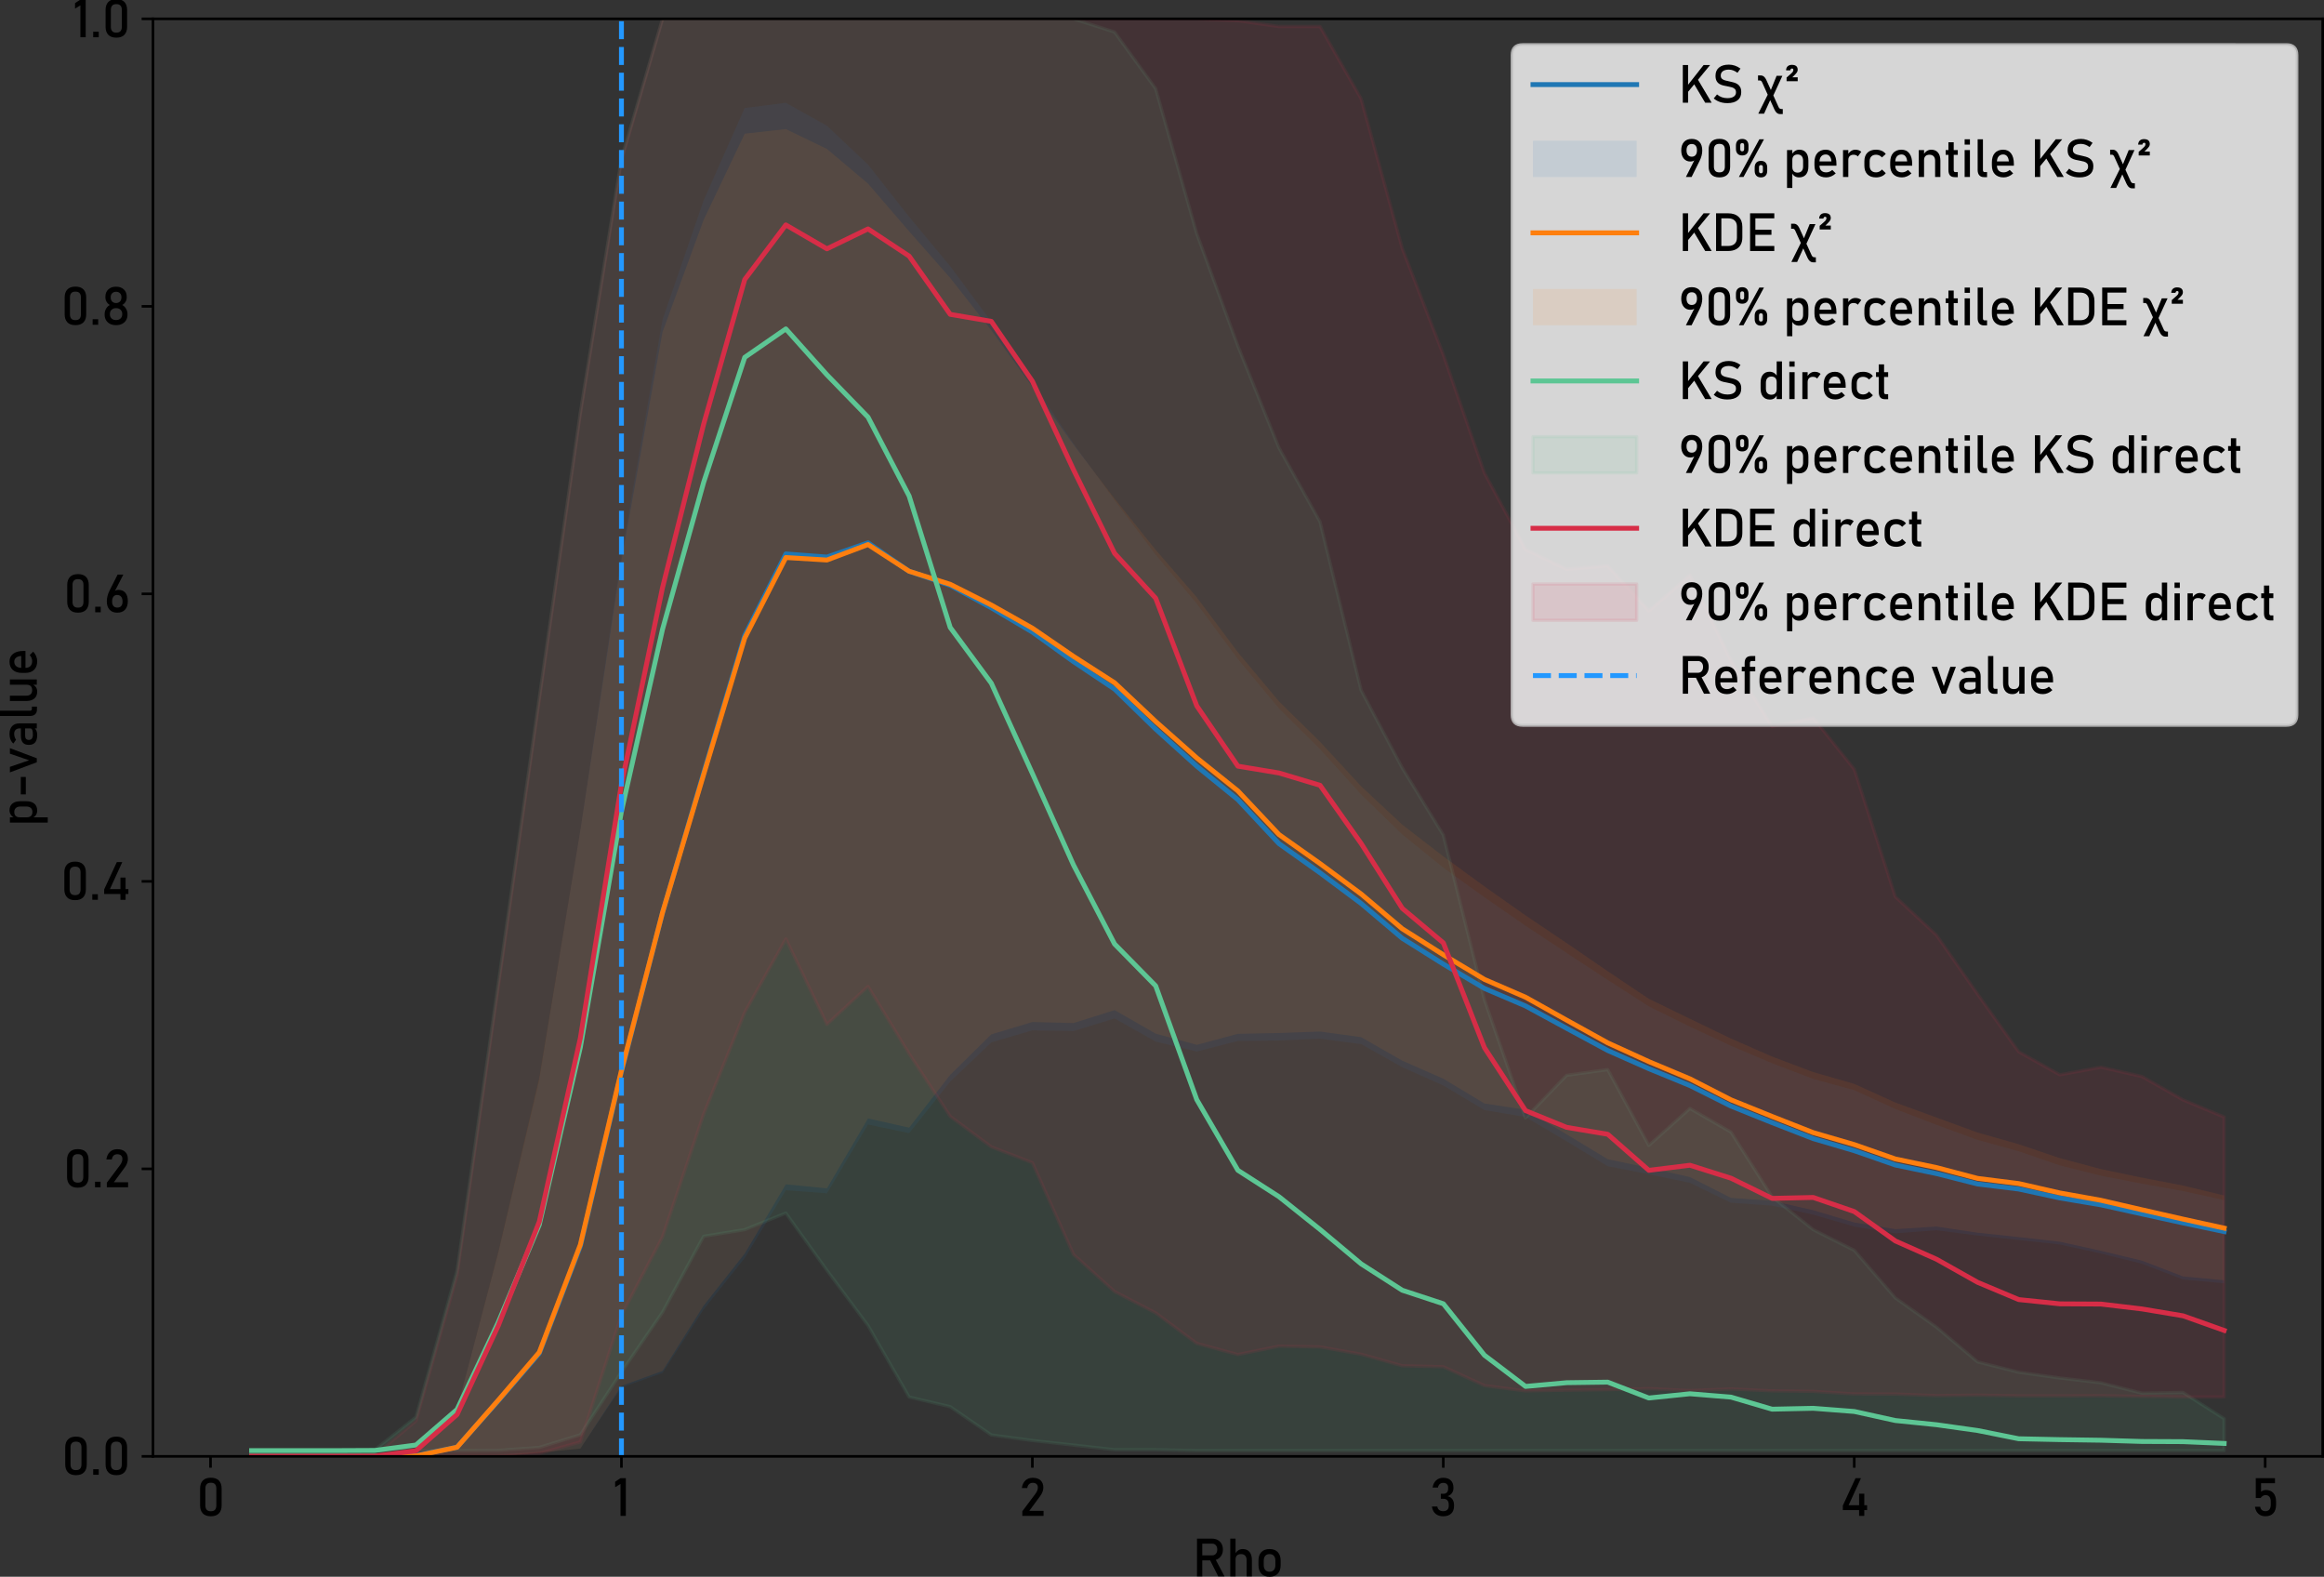 <?xml version="1.0" encoding="UTF-8" standalone="no"?>
<svg
   width="717.213pt"
   height="486.475pt"
   viewBox="0 0 717.213 486.475"
   version="1.1"
   id="svg195"
   sodipodi:docname="gc_0_rho.svg"
   inkscape:export-filename="gc_0_rho.pdf"
   inkscape:export-xdpi="96"
   inkscape:export-ydpi="96"
   inkscape:version="1.3.2 (091e20e, 2023-11-25, custom)"
   xmlns:inkscape="http://www.inkscape.org/namespaces/inkscape"
   xmlns:sodipodi="http://sodipodi.sourceforge.net/DTD/sodipodi-0.dtd"
   xmlns:xlink="http://www.w3.org/1999/xlink"
   xmlns="http://www.w3.org/2000/svg"
   xmlns:svg="http://www.w3.org/2000/svg"
   xmlns:rdf="http://www.w3.org/1999/02/22-rdf-syntax-ns#"
   xmlns:cc="http://creativecommons.org/ns#"
   xmlns:dc="http://purl.org/dc/elements/1.1/">
  <rect x="0" y="0" width="717.213" height="486.475" fill="#333333" stroke="none"/>
  <sodipodi:namedview
     id="namedview195"
     pagecolor="#ffffff"
     bordercolor="#000000"
     borderopacity="0.25"
     inkscape:showpageshadow="2"
     inkscape:pageopacity="0.0"
     inkscape:pagecheckerboard="0"
     inkscape:deskcolor="#d1d1d1"
     inkscape:document-units="pt"
     inkscape:zoom="2.25"
     inkscape:cx="495.11111"
     inkscape:cy="299.55556"
     inkscape:window-width="3840"
     inkscape:window-height="2054"
     inkscape:window-x="-11"
     inkscape:window-y="-11"
     inkscape:window-maximized="1"
     inkscape:current-layer="axes_1" />
  <defs
     id="defs1">
    <style
       type="text/css"
       id="style1">*{stroke-linejoin: round; stroke-linecap: butt}</style>
  </defs>
  <g
     id="figure_1"
     transform="translate(-60.788,-63.3)">
    <g
       id="axes_1">
      <g
         id="PolyCollection_1">
        <path
           d="m 138.436,512.551 v 0 h 12.682 12.682 12.682 12.682 12.682 l 12.682,-0.021 12.682,-1.132 12.682,-1.199 12.682,-18.801 12.682,-4.505 12.682,-19.6 12.682,-15.846 12.682,-20.926 12.682,0.951 12.682,-21.217 12.682,2.664 12.682,-15.896 12.682,-12.111 12.682,-3.721 12.682,0.227 12.682,-3.888 12.682,7.13 12.682,3.079 12.682,-3.274 12.682,-0.128 12.682,-0.56 12.682,1.664 12.682,7.13 12.682,5.64 12.682,7.592 12.682,2.139 12.682,7.489 12.682,7.687 12.682,2.501 12.682,2.622 12.682,6.151 12.682,0.89 12.682,2.774 12.682,3.682 12.682,2.079 12.682,-0.944 12.682,1.635 12.682,1.373 12.682,1.38 12.682,2.785 12.682,3.164 12.682,4.853 12.682,1.185 v -25.662 0 l -12.682,-2.799 -12.682,-2.274 -12.682,-2.465 -12.682,-3.175 -12.682,-4.37 -12.682,-3.501 -12.682,-4.647 -12.682,-4.874 -12.682,-5.821 -12.682,-3.473 -12.682,-4.821 -12.682,-5.399 -12.682,-5.899 -12.682,-6.251 -12.682,-8.173 -12.682,-8.312 -12.682,-8.404 -12.682,-8.78 -12.682,-9.117 L 493.527,320.751 480.845,308.435 468.164,294.475 455.482,281.889 442.8,266.653 430.118,249.554 417.436,234.474 404.755,217.68 392.073,200.113 379.391,181.227 366.709,162.535 354.027,145.426 341.345,130.175 328.664,114.077 315.982,102.097 303.3,95.016 l -12.682,1.611 -12.682,28.514 -12.682,36.794 -12.682,72.57 -12.682,85.029 -12.682,77.274 -12.682,53.446 -12.682,47.844 -12.682,13.675 -12.682,0.777 H 163.8 151.118 Z"
           clip-path="url(#p418a88a0cf)"
           style="fill:#1f77b4;fill-opacity:0.1"
           id="path3" />
      </g>
      <g
         id="PolyCollection_2">
        <path
           d="m 138.436,512.64 v 0 h 12.682 12.682 12.682 12.682 12.682 l 12.682,-0.02 12.682,-1.13 12.682,-1.238 12.682,-19.376 12.682,-4.606 12.682,-20.159 12.682,-16.056 12.682,-21.355 12.682,1.237 12.682,-21.57 12.682,2.851 12.682,-16.312 12.682,-12.47 12.682,-3.813 12.682,0.322 12.682,-3.996 12.682,7.263 12.682,3.446 12.682,-3.391 12.682,-0.256 12.682,-0.45 12.682,1.731 12.682,7.254 12.682,5.575 12.682,7.635 12.682,1.944 12.682,7.578 12.682,7.669 12.682,2.668 12.682,2.836 12.682,6.436 12.682,0.9 12.682,2.897 12.682,3.781 12.682,2.067 12.682,-0.807 12.682,1.9 12.682,1.347 12.682,1.428 12.682,2.797 12.682,3.048 12.682,4.87 12.682,1.186 v -26.153 0 L 734.482,429.083 721.8,426.64 l -12.682,-2.643 -12.682,-3.392 -12.682,-4.282 -12.682,-3.601 -12.682,-4.639 -12.682,-4.619 -12.682,-5.75 -12.682,-3.643 -12.682,-4.788 -12.682,-5.561 -12.682,-6.105 -12.682,-6.166 -12.682,-8.501 -12.682,-8.699 -12.682,-8.532 -12.682,-8.937 -12.682,-9.272 L 493.527,317.712 480.845,305.876 468.164,292.161 455.482,279.67 442.8,264.525 430.118,247.555 417.436,232.926 404.755,217.133 392.073,200.503 379.391,182.73 366.709,165.191 354.027,149.056 341.345,134.669 328.664,119.949 315.982,109.251 303.3,103.127 l -12.682,1.429 -12.682,26.607 -12.682,34.597 -12.682,70.508 -12.682,83.213 -12.682,76.404 -12.682,53.883 -12.682,48.297 -12.682,13.825 -12.682,0.749 H 163.8 151.118 Z"
           clip-path="url(#p418a88a0cf)"
           style="fill:#ff7f0e;fill-opacity:0.1"
           id="path4" />
      </g>
      <g
         id="PolyCollection_3">
        <defs
           id="defs4">
          <path
             id="m8beb58de97"
             d="m 138.436,-65.134 v 0 h 12.682 12.682 12.682 12.682 12.682 l 12.682,-0.071 12.682,-0.922 12.682,-3.902 12.682,-19.369 12.682,-18.447 12.682,-23.413 12.682,-2.058 12.682,-5.108 12.682,17.666 12.682,17.028 12.682,22.065 12.682,2.98 12.682,8.727 12.682,1.703 12.682,1.419 12.682,1.419 h 12.682 l 12.682,0.284 H 442.8 h 12.682 12.682 12.682 12.682 12.682 12.682 12.682 12.682 12.682 12.682 12.682 12.682 12.682 12.682 12.682 12.682 12.682 12.682 12.682 12.682 12.682 12.682 12.682 12.682 v -9.862 0 l -12.682,-8.088 -12.682,0.213 -12.682,-3.193 -12.682,-1.49 -12.682,-1.774 -12.682,-3.193 -12.682,-10.713 -12.682,-9.011 -12.682,-14.686 -12.682,-6.385 -12.682,-10.146 -12.682,-19.937 -12.682,-7.308 -12.682,11.423 -12.682,-23.413 -12.682,1.774 -12.682,13.126 -12.682,-36.468 -12.682,-50.8 -12.682,-20.717 -12.682,-23.981 -12.682,-51.935 -12.682,-22.846 -12.682,-31.448 -12.682,-34.641 -12.682,-44.716 -12.682,-17.471 -12.682,-4.062 H 379.391 366.709 354.027 341.345 328.664 315.982 303.3 290.618 277.936 265.255 l -12.682,43.084 -12.682,78.274 -12.682,88.065 -12.682,88.349 -12.682,88.349 -12.682,45.265 -12.682,10.075 -12.682,0.284 h -12.682 z"
             style="stroke:#5dc694;stroke-opacity:0.1" />
        </defs>
        <g
           clip-path="url(#p418a88a0cf)"
           id="g4">
          <use
             xlink:href="#m8beb58de97"
             x="0"
             y="576"
             style="fill:#5dc694;fill-opacity:0.1;stroke:#5dc694;stroke-opacity:0.1"
             id="use4" />
        </g>
      </g>
      <g
         id="PolyCollection_4">
        <defs
           id="defs5">
          <path
             id="m4e8b4b3a76"
             d="m 138.436,-63.36 v 0 h 12.682 12.682 12.682 12.682 12.682 l 12.682,-0.08 12.682,-0.807 12.682,-3.578 12.682,-39.097 12.682,-24.141 12.682,-37.856 12.682,-31.398 12.682,-22.688 12.682,26.36 12.682,-11.7 12.682,20.769 12.682,19.318 12.682,9.407 12.682,4.892 12.682,28.326 12.682,11.437 12.682,6.576 12.682,9.42 12.682,3.423 12.682,-2.586 12.682,0.243 12.682,2.255 12.682,3.555 12.682,0.3 12.682,5.817 12.682,1.642 12.682,-0.228 12.682,-0.156 12.682,-0.332 12.682,0.59 12.682,-0.484 12.682,0.59 12.682,0.156 12.682,0.796 12.682,0.037 12.682,0.484 12.682,-0.15 12.682,0.226 h 12.682 l 12.682,-0.037 12.682,0.187 12.682,0.187 h 12.682 v -86.38 0 l -12.682,-5.28 -12.682,-7.21 -12.682,-2.883 -12.682,2.345 -12.682,-7.105 -12.682,-17.778 -12.682,-18.208 -12.682,-11.821 -12.682,-39.337 -12.682,-15.89 -12.682,2.657 -12.682,-20.319 -12.682,-26.326 -12.682,10.979 -12.682,-13.895 -12.682,1.068 -12.682,-6.143 -12.682,-23.567 -12.682,-36.483 -12.682,-32.821 -12.682,-46.125 -12.682,-22.317 H 455.482 L 442.8,-506.332 430.118,-506.88 H 417.436 404.755 392.073 379.391 366.709 354.027 341.345 328.664 315.982 303.3 290.618 277.936 265.255 l -12.682,43.741 -12.682,78.068 -12.682,88.381 -12.682,88.704 -12.682,88.704 -12.682,44.963 -12.682,10.636 L 163.8,-63.36 h -12.682 z"
             style="stroke:#d72d47;stroke-opacity:0.1" />
        </defs>
        <g
           clip-path="url(#p418a88a0cf)"
           id="g5">
          <use
             xlink:href="#m4e8b4b3a76"
             x="0"
             y="576"
             style="fill:#d72d47;fill-opacity:0.1;stroke:#d72d47;stroke-opacity:0.1"
             id="use5" />
        </g>
      </g>
      <g
         id="matplotlib.axis_1">
        <g
           id="xtick_1">
          <g
             id="line2d_1">
            <defs
               id="defs6">
              <path
                 id="m712c7322a4"
                 d="M 0,0 V 3.5"
                 style="stroke:#000000;stroke-width:0.8" />
            </defs>
            <g
               id="g6">
              <use
                 xlink:href="#m712c7322a4"
                 x="125.755"
                 y="512.64"
                 style="stroke:#000000;stroke-width:0.8"
                 id="use6" />
            </g>
          </g>
          <g
             id="text_1">
            <!-- 0 -->
            <g
               transform="matrix(0.16,0,0,-0.16,121.341,531)"
               id="g7">
              <defs
                 id="defs7">
                <path
                   id="Bahnschrift-30"
                   d="m 1766,-47 q -650,0 -974,348 -323,349 -323,943 v 2065 q 0,604 328,947 328,344 969,344 643,0 970,-342 327,-342 327,-949 V 1244 Q 3063,641 2736,297 2409,-47 1766,-47 Z m 0,606 q 350,0 504,183 155,183 155,502 v 2065 q 0,322 -155,503 -154,182 -504,182 -350,0 -505,-182 -155,-181 -155,-503 V 1244 q 0,-319 155,-502 155,-183 505,-183 z"
                   transform="scale(0.016)" />
              </defs>
              <use
                 xlink:href="#Bahnschrift-30"
                 id="use7" />
            </g>
          </g>
        </g>
        <g
           id="xtick_2">
          <g
             id="line2d_2">
            <g
               id="g8">
              <use
                 xlink:href="#m712c7322a4"
                 x="252.573"
                 y="512.64"
                 style="stroke:#000000;stroke-width:0.8"
                 id="use8" />
            </g>
          </g>
          <g
             id="text_2">
            <!-- 1 -->
            <g
               transform="matrix(0.16,0,0,-0.16,249.913,531)"
               id="g9">
              <defs
                 id="defs8">
                <path
                   id="Bahnschrift-31"
                   d="M 1566,4544 V 0 H 928 V 3850 L 281,3453 v 660 l 647,431 z"
                   transform="scale(0.016)" />
              </defs>
              <use
                 xlink:href="#Bahnschrift-31"
                 id="use9" />
            </g>
          </g>
        </g>
        <g
           id="xtick_3">
          <g
             id="line2d_3">
            <g
               id="g10">
              <use
                 xlink:href="#m712c7322a4"
                 x="379.391"
                 y="512.64"
                 style="stroke:#000000;stroke-width:0.8"
                 id="use10" />
            </g>
          </g>
          <g
             id="text_3">
            <!-- 2 -->
            <g
               transform="matrix(0.16,0,0,-0.16,375.258,531)"
               id="g11">
              <defs
                 id="defs10">
                <path
                   id="Bahnschrift-32"
                   d="m 400,0 v 553 l 1584,2113 q 138,181 214,374 77,194 77,366 v 7 q 0,271 -160,421 -159,150 -452,150 -275,0 -449,-164 -173,-164 -211,-464 v -3 H 344 v 3 q 84,588 428,911 344,324 884,324 613,0 947,-310 335,-309 335,-875 v -3 q 0,-240 -100,-505 -100,-264 -279,-504 L 1244,606 H 2963 V 0 Z"
                   transform="scale(0.016)" />
              </defs>
              <use
                 xlink:href="#Bahnschrift-32"
                 id="use11" />
            </g>
          </g>
        </g>
        <g
           id="xtick_4">
          <g
             id="line2d_4">
            <g
               id="g12">
              <use
                 xlink:href="#m712c7322a4"
                 x="506.209"
                 y="512.64"
                 style="stroke:#000000;stroke-width:0.8"
                 id="use12" />
            </g>
          </g>
          <g
             id="text_4">
            <!-- 3 -->
            <g
               transform="matrix(0.16,0,0,-0.16,501.979,531)"
               id="g13">
              <defs
                 id="defs12">
                <path
                   id="Bahnschrift-33"
                   d="M 1644,-47 Q 1259,-47 970,92 681,231 506,493 331,756 281,1131 v 0 h 650 v 0 q 44,-293 231,-429 188,-136 482,-136 315,0 490,168 175,169 175,475 v 138 q 0,341 -166,526 -165,186 -468,186 h -322 v 607 h 322 q 269,0 414,159 145,159 145,450 v 141 q 0,268 -155,415 -154,147 -438,147 -241,0 -408,-136 -167,-136 -230,-429 v 0 H 356 v 0 q 97,562 433,870 336,308 852,308 587,0 909,-310 322,-309 322,-872 v -75 q 0,-340 -185,-592 -184,-251 -521,-370 372,-78 576,-364 205,-286 205,-727 v -75 Q 2947,609 2606,281 2266,-47 1644,-47 Z"
                   transform="scale(0.016)" />
              </defs>
              <use
                 xlink:href="#Bahnschrift-33"
                 id="use13" />
            </g>
          </g>
        </g>
        <g
           id="xtick_5">
          <g
             id="line2d_5">
            <g
               id="g14">
              <use
                 xlink:href="#m712c7322a4"
                 x="633.027"
                 y="512.64"
                 style="stroke:#000000;stroke-width:0.8"
                 id="use14" />
            </g>
          </g>
          <g
             id="text_5">
            <!-- 4 -->
            <g
               transform="matrix(0.16,0,0,-0.16,628.476,531)"
               id="g15">
              <defs
                 id="defs14">
                <path
                   id="Bahnschrift-34"
                   d="m 406,697 v 553 l 1525,3291 h 657 L 1100,1288 H 3328 V 697 Z M 2366,-3 v 2675 h 622 V -3 Z"
                   transform="scale(0.016)" />
              </defs>
              <use
                 xlink:href="#Bahnschrift-34"
                 id="use15" />
            </g>
          </g>
        </g>
        <g
           id="xtick_6">
          <g
             id="line2d_6">
            <g
               id="g16">
              <use
                 xlink:href="#m712c7322a4"
                 x="759.845"
                 y="512.64"
                 style="stroke:#000000;stroke-width:0.8"
                 id="use16" />
            </g>
          </g>
          <g
             id="text_6">
            <!-- 5 -->
            <g
               transform="matrix(0.16,0,0,-0.16,755.49,531)"
               id="g17">
              <defs
                 id="defs16">
                <path
                   id="Bahnschrift-35"
                   d="m 1738,-47 q -519,0 -852,298 -333,299 -417,843 v 3 h 637 v -3 q 35,-250 200,-389 166,-139 432,-139 306,0 473,204 167,205 167,577 v 381 q 0,372 -167,575 -167,203 -473,203 -166,0 -319,-94 -153,-93 -269,-262 H 569 V 4544 H 2884 V 3938 H 1206 V 2916 q 119,97 266,150 147,53 300,53 594,0 919,-364 325,-364 325,-1027 V 1347 Q 3016,681 2681,317 2347,-47 1738,-47 Z"
                   transform="scale(0.016)" />
              </defs>
              <use
                 xlink:href="#Bahnschrift-35"
                 id="use17" />
            </g>
          </g>
        </g>
        <g
           id="text_7">
          <!-- Rho -->
          <g
             transform="matrix(0.16,0,0,-0.16,428.756,549.658)"
             id="g20">
            <defs
               id="defs17">
              <path
                 id="Bahnschrift-52"
                 d="m 841,1922 v 606 h 1550 q 278,0 446,194 169,194 169,512 v 0 q 0,319 -169,513 -168,194 -446,194 H 841 v 606 h 1525 q 397,0 693,-164 297,-164 461,-458 164,-294 164,-691 v 0 q 0,-393 -166,-689 -165,-295 -460,-459 -295,-164 -692,-164 z M 563,0 v 4547 h 637 V 0 Z M 3119,0 2078,2063 2713,2206 3875,0 Z"
                 transform="scale(0.016)" />
              <path
                 id="Bahnschrift-68"
                 d="m 500,0 v 4544 h 638 V 0 Z m 1969,0 v 1966 q 0,343 -177,530 -176,188 -501,188 -313,0 -483,-163 -170,-162 -170,-458 l -66,625 q 150,287 392,445 242,158 536,158 528,0 817,-346 289,-345 289,-976 V 0 Z"
                 transform="scale(0.016)" />
              <path
                 id="Bahnschrift-6f"
                 d="M 1744,-47 Q 1106,-47 756,323 406,694 406,1366 v 528 q 0,665 350,1031 350,366 988,366 637,0 987,-366 350,-366 350,-1031 V 1356 Q 3081,688 2731,320 2381,-47 1744,-47 Z m 0,606 q 334,0 517,209 183,210 183,588 v 538 q 0,378 -183,584 -183,206 -517,206 -331,0 -516,-206 -184,-206 -184,-584 v -538 q 0,-378 184,-588 185,-209 516,-209 z"
                 transform="scale(0.016)" />
            </defs>
            <use
               xlink:href="#Bahnschrift-52"
               id="use18" />
            <use
               xlink:href="#Bahnschrift-68"
               x="65.186"
               id="use19" />
            <use
               xlink:href="#Bahnschrift-6f"
               x="121.045"
               id="use20" />
          </g>
        </g>
      </g>
      <g
         id="matplotlib.axis_2">
        <g
           id="ytick_1">
          <g
             id="line2d_7">
            <defs
               id="defs20">
              <path
                 id="m432d5f0f67"
                 d="M 0,0 H -3.5"
                 style="stroke:#000000;stroke-width:0.8" />
            </defs>
            <g
               id="g21">
              <use
                 xlink:href="#m432d5f0f67"
                 x="108"
                 y="512.64"
                 style="stroke:#000000;stroke-width:0.8"
                 id="use21" />
            </g>
          </g>
          <g
             id="text_8">
            <!-- 0.0 -->
            <g
               transform="matrix(0.16,0,0,-0.16,79.72,518.32)"
               id="g24">
              <defs
                 id="defs21">
                <path
                   id="Bahnschrift-2e"
                   d="m 391,0 v 669 h 668 V 0 Z"
                   transform="scale(0.016)" />
              </defs>
              <use
                 xlink:href="#Bahnschrift-30"
                 id="use22" />
              <use
                 xlink:href="#Bahnschrift-2e"
                 x="55.176"
                 id="use23" />
              <use
                 xlink:href="#Bahnschrift-30"
                 x="77.832"
                 id="use24" />
            </g>
          </g>
        </g>
        <g
           id="ytick_2">
          <g
             id="line2d_8">
            <g
               id="g25">
              <use
                 xlink:href="#m432d5f0f67"
                 x="108"
                 y="423.936"
                 style="stroke:#000000;stroke-width:0.8"
                 id="use25" />
            </g>
          </g>
          <g
             id="text_9">
            <!-- 0.2 -->
            <g
               transform="matrix(0.16,0,0,-0.16,80.282,429.616)"
               id="g28">
              <use
                 xlink:href="#Bahnschrift-30"
                 id="use26" />
              <use
                 xlink:href="#Bahnschrift-2e"
                 x="55.176"
                 id="use27" />
              <use
                 xlink:href="#Bahnschrift-32"
                 x="77.832"
                 id="use28" />
            </g>
          </g>
        </g>
        <g
           id="ytick_3">
          <g
             id="line2d_9">
            <g
               id="g29">
              <use
                 xlink:href="#m432d5f0f67"
                 x="108"
                 y="335.232"
                 style="stroke:#000000;stroke-width:0.8"
                 id="use29" />
            </g>
          </g>
          <g
             id="text_10">
            <!-- 0.4 -->
            <g
               transform="matrix(0.16,0,0,-0.16,79.445,340.912)"
               id="g32">
              <use
                 xlink:href="#Bahnschrift-30"
                 id="use30" />
              <use
                 xlink:href="#Bahnschrift-2e"
                 x="55.176"
                 id="use31" />
              <use
                 xlink:href="#Bahnschrift-34"
                 x="77.832"
                 id="use32" />
            </g>
          </g>
        </g>
        <g
           id="ytick_4">
          <g
             id="line2d_10">
            <g
               id="g33">
              <use
                 xlink:href="#m432d5f0f67"
                 x="108"
                 y="246.528"
                 style="stroke:#000000;stroke-width:0.8"
                 id="use33" />
            </g>
          </g>
          <g
             id="text_11">
            <!-- 0.6 -->
            <g
               transform="matrix(0.16,0,0,-0.16,80.338,252.208)"
               id="g36">
              <defs
                 id="defs33">
                <path
                   id="Bahnschrift-36"
                   d="M 1641,-47 Q 1038,-47 706,312 375,672 375,1325 v 3 q 0,294 81,623 82,330 235,637 l 987,1956 h 688 l -1160,-2266 3,113 q 163,309 579,309 534,0 827,-355 294,-354 294,-1001 v -3 Q 2909,681 2578,317 2247,-47 1641,-47 Z m 0,613 q 306,0 468,187 163,188 163,535 v 3 q 0,381 -172,589 -172,208 -491,208 -284,0 -440,-210 -156,-209 -156,-590 v -4 q 0,-346 164,-532 164,-186 464,-186 z"
                   transform="scale(0.016)" />
              </defs>
              <use
                 xlink:href="#Bahnschrift-30"
                 id="use34" />
              <use
                 xlink:href="#Bahnschrift-2e"
                 x="55.176"
                 id="use35" />
              <use
                 xlink:href="#Bahnschrift-36"
                 x="77.832"
                 id="use36" />
            </g>
          </g>
        </g>
        <g
           id="ytick_5">
          <g
             id="line2d_11">
            <g
               id="g37">
              <use
                 xlink:href="#m432d5f0f67"
                 x="108"
                 y="157.824"
                 style="stroke:#000000;stroke-width:0.8"
                 id="use37" />
            </g>
          </g>
          <g
             id="text_12">
            <!-- 0.8 -->
            <g
               transform="matrix(0.16,0,0,-0.16,79.547,163.504)"
               id="g40">
              <defs
                 id="defs37">
                <path
                   id="Bahnschrift-38"
                   d="M 1800,-47 Q 1384,-47 1075,109 766,266 594,550 422,834 422,1216 v 75 q 0,340 170,640 171,300 455,453 -238,132 -385,380 -146,249 -146,524 v 109 q 0,541 351,867 352,327 933,327 581,0 932,-327 352,-326 352,-867 v -109 q 0,-282 -148,-529 -148,-246 -392,-375 287,-153 460,-453 174,-300 174,-640 v -75 Q 3178,834 3006,550 2834,266 2525,109 2216,-47 1800,-47 Z m 0,613 q 334,0 539,192 205,192 205,505 v 43 q 0,316 -205,508 -205,192 -539,192 -334,0 -539,-192 -205,-192 -205,-511 v -47 q 0,-312 205,-501 205,-189 539,-189 z m 0,2053 q 291,0 469,184 178,185 178,488 v 43 q 0,291 -178,467 -178,177 -469,177 -291,0 -469,-177 -178,-176 -178,-470 v -47 q 0,-300 178,-483 178,-182 469,-182 z"
                   transform="scale(0.016)" />
              </defs>
              <use
                 xlink:href="#Bahnschrift-30"
                 id="use38" />
              <use
                 xlink:href="#Bahnschrift-2e"
                 x="55.176"
                 id="use39" />
              <use
                 xlink:href="#Bahnschrift-38"
                 x="77.832"
                 id="use40" />
            </g>
          </g>
        </g>
        <g
           id="ytick_6">
          <g
             id="line2d_12">
            <g
               id="g41">
              <use
                 xlink:href="#m432d5f0f67"
                 x="108"
                 y="69.12"
                 style="stroke:#000000;stroke-width:0.8"
                 id="use41" />
            </g>
          </g>
          <g
             id="text_13">
            <!-- 1.0 -->
            <g
               transform="matrix(0.16,0,0,-0.16,83.228,74.8)"
               id="g44">
              <use
                 xlink:href="#Bahnschrift-31"
                 id="use42" />
              <use
                 xlink:href="#Bahnschrift-2e"
                 x="33.252"
                 id="use43" />
              <use
                 xlink:href="#Bahnschrift-30"
                 x="55.908"
                 id="use44" />
            </g>
          </g>
        </g>
        <g
           id="text_14">
          <!-- p-value -->
          <g
             transform="matrix(0,-0.16,-0.16,0,72.147,318.379)"
             id="g51">
            <defs
               id="defs44">
              <path
                 id="Bahnschrift-70"
                 d="m 500,-1319 v 4563 h 638 V -1319 Z M 1953,-47 q -303,0 -528,145 -225,146 -331,411 l 44,679 q 0,-210 75,-357 75,-147 217,-225 142,-78 345,-78 316,0 489,192 174,193 174,543 v 703 q 0,356 -174,553 -173,197 -489,197 -203,0 -345,-75 -142,-75 -217,-219 -75,-144 -75,-350 l -66,625 q 147,284 384,439 238,155 528,155 522,0 806,-346 285,-345 285,-976 V 1263 Q 3075,641 2781,297 2488,-47 1953,-47 Z"
                 transform="scale(0.016)" />
              <path
                 id="Bahnschrift-2d"
                 d="M 500,1931 H 2600 V 1325 H 500 Z"
                 transform="scale(0.016)" />
              <path
                 id="Bahnschrift-76"
                 d="m 1616,928 793,2316 h 666 L 1856,0 H 1375 L 156,3244 h 666 z"
                 transform="scale(0.016)" />
              <path
                 id="Bahnschrift-61"
                 d="m 2331,0 v 2056 q 0,319 -170,495 -170,177 -483,177 -190,0 -376,-58 -186,-57 -333,-167 l -466,319 q 185,222 486,345 302,124 670,124 610,0 944,-316 335,-316 335,-891 V 0 Z m -793,-47 q -597,0 -896,247 -298,247 -298,756 0,485 273,724 274,239 821,239 h 921 l 44,-513 h -962 q -247,0 -372,-111 -125,-111 -125,-339 0,-247 165,-366 166,-118 497,-118 363,0 544,78 181,78 181,244 l 66,-456 Q 2313,206 2188,122 2063,38 1902,-4 1741,-47 1538,-47 Z"
                 transform="scale(0.016)" />
              <path
                 id="Bahnschrift-6c"
                 d="M 1138,4544 V 838 q 0,-116 51,-182 52,-65 145,-65 h 300 V -16 H 1259 Q 900,-16 700,209 500,434 500,844 v 3700 z"
                 transform="scale(0.016)" />
              <path
                 id="Bahnschrift-75"
                 d="m 2456,0 v 3244 h 635 V 0 Z M 1138,3244 V 1272 q 0,-341 173,-527 173,-186 489,-186 316,0 486,167 170,168 170,471 l 44,-678 Q 2413,300 2194,126 1975,-47 1622,-47 1084,-47 792,298 500,644 500,1272 v 1972 z"
                 transform="scale(0.016)" />
              <path
                 id="Bahnschrift-65"
                 d="M 1828,-47 Q 1150,-47 778,331 406,709 406,1406 v 366 q 0,725 358,1122 358,397 1008,397 612,0 948,-450 336,-450 336,-1263 V 1366 H 869 v 512 h 1581 v 0 q -28,394 -205,616 -176,222 -473,222 -359,0 -559,-238 -200,-237 -200,-672 v -412 q 0,-403 214,-619 214,-216 601,-216 194,0 384,78 191,79 341,219 v 0 l 419,-418 v 0 Q 2731,206 2431,79 2131,-47 1828,-47 Z"
                 transform="scale(0.016)" />
            </defs>
            <use
               xlink:href="#Bahnschrift-70"
               id="use45" />
            <use
               xlink:href="#Bahnschrift-2d"
               x="54.395"
               id="use46" />
            <use
               xlink:href="#Bahnschrift-76"
               x="102.344"
               id="use47" />
            <use
               xlink:href="#Bahnschrift-61"
               x="152.344"
               id="use48" />
            <use
               xlink:href="#Bahnschrift-6c"
               x="205.566"
               id="use49" />
            <use
               xlink:href="#Bahnschrift-75"
               x="234.521"
               id="use50" />
            <use
               xlink:href="#Bahnschrift-65"
               x="290.137"
               id="use51" />
          </g>
        </g>
      </g>
      <g
         id="line2d_13">
        <path
           d="M 138.436,512.551 H 151.118 163.8 176.482 l 12.682,-0.134 12.682,-2.639 12.682,-14.243 12.682,-14.663 12.682,-33.059 12.682,-53.842 12.682,-49.103 12.682,-43.095 12.682,-42.411 12.682,-25.154 12.682,0.966 12.682,-4.399 12.682,8.781 12.682,4.35 12.682,6.918 12.682,7.494 12.682,9.12 12.682,8.484 12.682,12.334 12.682,11.446 12.682,10.316 12.682,13.568 12.682,9.016 12.682,9.46 12.682,10.732 12.682,7.97 12.682,7.503 12.682,5.413 12.682,6.889 12.682,6.839 12.682,5.618 12.682,5.207 12.682,6.349 12.682,5.092 12.682,4.932 12.682,3.73 12.682,4.42 12.682,2.639 12.682,3.213 12.682,1.552 12.682,2.747 12.682,2.133 12.682,2.802 12.682,2.78 12.682,2.676"
           clip-path="url(#p418a88a0cf)"
           style="fill:none;stroke:#1f77b4;stroke-width:1.5;stroke-linecap:square"
           id="path51" />
      </g>
      <g
         id="line2d_14">
        <path
           d="M 138.436,512.64 H 151.118 163.8 176.482 l 12.682,-0.134 12.682,-2.688 12.682,-14.462 12.682,-14.82 12.682,-33.209 12.682,-53.763 12.682,-48.751 12.682,-42.551 12.682,-42.111 12.682,-24.831 12.682,0.768 12.682,-4.769 12.682,8.234 12.682,4.027 12.682,6.391 12.682,7.144 12.682,8.698 12.682,8.152 12.682,11.958 12.682,11.236 12.682,10.171 12.682,13.458 12.682,8.972 12.682,9.382 12.682,10.72 12.682,8.024 12.682,7.6 12.682,5.492 12.682,7.072 12.682,7.011 12.682,5.78 12.682,5.32 12.682,6.489 12.682,5.121 12.682,4.985 12.682,3.696 12.682,4.441 12.682,2.643 12.682,3.343 12.682,1.591 12.682,2.891 12.682,2.272 12.682,2.93 12.682,2.879 12.682,2.783"
           clip-path="url(#p418a88a0cf)"
           style="fill:none;stroke:#ff7f0e;stroke-width:1.5;stroke-linecap:square"
           id="path52" />
      </g>
      <g
         id="line2d_15">
        <path
           d="M 138.436,510.866 H 151.118 163.8 l 12.682,-0.057 12.682,-1.674 12.682,-10.983 12.682,-26.792 12.682,-30.17 12.682,-54.794 12.682,-72.79 12.682,-56.173 12.682,-45.302 12.682,-38.577 12.682,-8.771 12.682,14.164 12.682,13.057 12.682,24.325 12.682,40.564 12.682,17.204 12.682,27.872 12.682,28.214 12.682,24.384 12.682,12.915 12.682,35.109 12.682,21.785 12.682,8.147 12.682,10.117 12.682,10.614 12.682,8.131 12.682,4.173 12.682,15.878 12.682,9.621 12.682,-1.149 12.682,-0.17 12.682,4.895 12.682,-1.305 12.682,1.036 12.682,3.718 12.682,-0.27 12.682,0.979 12.682,2.795 12.682,1.291 12.682,1.788 12.682,2.54 12.682,0.27 12.682,0.184 12.682,0.383 12.682,0.057 12.682,0.553"
           clip-path="url(#p418a88a0cf)"
           style="fill:none;stroke:#5dc694;stroke-width:1.5;stroke-linecap:square"
           id="path53" />
      </g>
      <g
         id="line2d_16">
        <path
           d="M 138.436,512.64 H 151.118 163.8 l 12.682,-0.047 12.682,-1.686 12.682,-11.179 12.682,-27.338 12.682,-32.139 12.682,-56.682 12.682,-78.32 12.682,-60.67 12.682,-50.411 12.682,-44.634 12.682,-16.841 12.682,7.375 12.682,-6.141 12.682,8.383 12.682,17.976 12.682,2.164 12.682,18.475 12.682,27.31 12.682,25.801 12.682,13.838 12.682,33.216 12.682,18.596 12.682,2.104 12.682,3.806 12.682,17.959 12.682,19.994 12.682,10.662 12.682,32.331 12.682,19.426 12.682,5.159 12.682,2.129 12.682,11.13 12.682,-1.572 12.682,4.007 12.682,6.215 12.682,-0.285 12.682,4.362 12.682,9.07 12.682,5.624 12.682,7.127 12.682,5.326 12.682,1.315 12.682,0.069 12.682,1.507 12.682,2.122 12.682,4.503"
           clip-path="url(#p418a88a0cf)"
           style="fill:none;stroke:#d72d47;stroke-width:1.5;stroke-linecap:square"
           id="path54" />
      </g>
      <g
         id="line2d_17">
        <path
           d="M 252.573,512.64 V 69.12"
           clip-path="url(#p418a88a0cf)"
           style="fill:none;stroke:#2398ff;stroke-width:1.5;stroke-dasharray:5.55, 2.4;stroke-dashoffset:0"
           id="path55" />
      </g>
      <g
         id="patch_3">
        <path
           d="M 108,512.64 V 69.12"
           style="fill:none;stroke:#000000;stroke-width:0.8;stroke-linecap:square;stroke-linejoin:miter"
           id="path56" />
      </g>
      <g
         id="patch_4">
        <path
           d="M 777.6,512.64 V 69.12"
           style="fill:none;stroke:#000000;stroke-width:0.8;stroke-linecap:square;stroke-linejoin:miter"
           id="path57" />
      </g>
      <g
         id="patch_5">
        <path
           d="M 108,512.64 H 777.6"
           style="fill:none;stroke:#000000;stroke-width:0.8;stroke-linecap:square;stroke-linejoin:miter"
           id="path58" />
      </g>
      <g
         id="patch_6">
        <path
           d="M 108,69.12 H 777.6"
           style="fill:none;stroke:#000000;stroke-width:0.8;stroke-linecap:square;stroke-linejoin:miter"
           id="path59" />
      </g>
      <g
         id="legend_1">
        <g
           id="patch_7">
          <path
             d="M 530.678,287.04 H 766.4 q 3.2,0 3.2,-3.2 V 80.32 q 0,-3.2 -3.2,-3.2 H 530.678 q -3.2,0 -3.2,3.2 v 203.52 q 0,3.2 3.2,3.2 z"
             style="opacity:0.8;fill:#ffffff;stroke:#cccccc;stroke-linejoin:miter"
             id="path60" />
        </g>
        <g
           id="line2d_18">
          <path
             d="m 533.878,89.397 h 16 16"
             style="fill:none;stroke:#1f77b4;stroke-width:1.5;stroke-linecap:square"
             id="path61" />
        </g>
        <g
           id="text_15">
          <!-- KS χ² -->
          <g
             transform="matrix(0.16,0,0,-0.16,578.678,94.998)"
             id="g65">
            <defs
               id="defs61">
              <path
                 id="Bahnschrift-4b"
                 d="m 969,1038 94,956 2006,2550 h 784 z M 563,0 v 4544 h 637 V 0 Z M 3263,0 1819,2425 2322,2891 4044,0 Z"
                 transform="scale(0.016)" />
              <path
                 id="Bahnschrift-53"
                 d="M 1928,-47 Q 1597,-47 1305,15 1013,78 758,203 503,328 281,516 v 0 l 397,487 v 0 q 260,-225 572,-338 313,-112 678,-112 494,0 766,184 272,185 272,516 v 3 q 0,260 -138,397 -137,138 -361,205 -223,67 -489,111 -256,44 -517,103 -261,59 -480,185 -218,127 -351,364 -133,238 -133,635 v 3 q 0,635 422,983 422,349 1190,349 366,0 716,-118 350,-117 681,-357 v 0 l -362,-507 v 0 q -260,194 -518,288 -257,94 -517,94 -465,0 -723,-186 -258,-186 -258,-527 v -3 q 0,-256 150,-391 150,-134 392,-198 243,-64 521,-120 250,-50 500,-121 250,-70 454,-203 205,-133 328,-364 124,-231 124,-603 v -6 Q 3597,641 3159,297 2722,-47 1928,-47 Z"
                 transform="scale(0.016)" />
              <path
                 id="Bahnschrift-20"
                 transform="scale(0.016)"
                 d="" />
              <path
                 id="Bahnschrift-3c7"
                 d="m 2753,-1366 q -147,0 -272,63 -125,62 -228,192 -103,130 -194,323 L 600,2438 q -53,118 -119,182 -65,64 -159,64 H 94 v 607 h 322 q 150,0 273,-63 124,-62 228,-191 105,-128 192,-324 L 2569,-513 q 53,-115 134,-180 81,-66 269,-66 h 106 v -607 z m -2628,47 1225,2460 338,-547 -866,-1913 z m 1772,2103 -338,547 775,1913 h 697 z"
                 transform="scale(0.016)" />
              <path
                 id="Bahnschrift-b2"
                 d="m 378,2597 v 441 l 422,365 q 250,213 322,320 72,108 72,240 v 0 q 0,162 -160,162 -87,0 -140,-55 -53,-54 -69,-164 v 0 H 313 v 0 q 21,332 208,496 188,164 492,164 353,0 529,-150 177,-150 177,-447 v -3 q 0,-163 -97,-307 -97,-143 -319,-362 l -240,-234 h 656 v -466 z"
                 transform="scale(0.016)" />
            </defs>
            <use
               xlink:href="#Bahnschrift-4b"
               id="use61" />
            <use
               xlink:href="#Bahnschrift-53"
               x="64.16"
               id="use62" />
            <use
               xlink:href="#Bahnschrift-20"
               x="125.732"
               id="use63" />
            <use
               xlink:href="#Bahnschrift-3c7"
               x="152.588"
               id="use64" />
            <use
               xlink:href="#Bahnschrift-b2"
               x="203.125"
               id="use65" />
          </g>
        </g>
        <g
           id="patch_8">
          <path
             d="m 533.878,117.912 h 32 v -11.2 h -32 z"
             style="fill:#1f77b4;fill-opacity:0.1"
             id="path65" />
        </g>
        <g
           id="text_16">
          <!-- 90% percentile KS χ² -->
          <g
             transform="matrix(0.16,0,0,-0.16,578.678,117.912)"
             id="g85">
            <defs
               id="defs65">
              <path
                 id="Bahnschrift-39"
                 d="m 934,0 1144,2256 -3,-112 q -81,-147 -241,-213 -159,-65 -368,-65 -491,0 -791,364 -300,364 -300,967 v 3 q 0,663 333,1027 333,364 936,364 603,0 934,-368 331,-367 331,-1039 v -3 q 0,-278 -81,-602 -81,-323 -237,-632 L 1622,0 Z m 710,2447 q 300,0 464,203 164,203 164,572 v 3 q 0,359 -164,556 -164,197 -464,197 -303,0 -467,-197 -164,-197 -164,-559 v -3 q 0,-369 164,-571 164,-201 467,-201 z"
                 transform="scale(0.016)" />
              <path
                 id="Bahnschrift-25"
                 d="m 666,0 2468,4544 h 560 L 1225,0 Z m 2662,-47 q -362,0 -559,211 -197,211 -197,589 v 391 q 0,378 197,589 197,211 559,211 363,0 559,-213 197,-212 197,-593 V 753 Q 4084,375 3887,164 3691,-47 3328,-47 Z m 0,497 q 235,0 235,272 v 459 q 0,263 -235,263 -234,0 -234,-266 V 722 q 0,-272 234,-272 z M 1069,2597 q -363,0 -560,211 -196,211 -196,589 v 391 q 0,378 196,589 197,211 560,211 362,0 559,-213 197,-212 197,-594 v -384 q 0,-378 -197,-589 -197,-211 -559,-211 z m 0,497 q 234,0 234,272 v 459 q 0,263 -234,263 -235,0 -235,-266 v -456 q 0,-272 235,-272 z"
                 transform="scale(0.016)" />
              <path
                 id="Bahnschrift-72"
                 d="m 500,0 v 3244 h 638 V 0 Z m 1784,2475 q -84,103 -212,156 -128,53 -297,53 -303,0 -470,-167 -167,-167 -167,-464 l -66,625 q 147,288 386,450 239,163 526,163 222,0 402,-64 180,-64 314,-189 z"
                 transform="scale(0.016)" />
              <path
                 id="Bahnschrift-63"
                 d="M 1809,-47 Q 1141,-47 773,322 406,691 406,1363 v 534 q 0,666 367,1030 368,364 1036,364 382,0 688,-135 306,-134 487,-384 v 0 l -459,-413 v 0 q -134,157 -319,241 -184,84 -387,84 -369,0 -572,-206 -203,-206 -203,-581 v -534 q 0,-385 203,-595 203,-209 572,-209 203,0 387,91 185,91 319,256 v 0 l 459,-443 v 0 Q 2803,219 2495,86 2188,-47 1809,-47 Z"
                 transform="scale(0.016)" />
              <path
                 id="Bahnschrift-6e"
                 d="m 500,0 v 3244 h 638 V 0 Z m 1969,0 v 1966 q 0,343 -177,530 -176,188 -501,188 -313,0 -483,-166 -170,-165 -170,-465 l -66,625 q 150,294 392,453 242,160 536,160 528,0 817,-346 289,-345 289,-976 V 0 Z"
                 transform="scale(0.016)" />
              <path
                 id="Bahnschrift-74"
                 d="M 1344,-16 Q 944,-16 764,206 584,428 584,844 v 3344 h 638 V 838 q 0,-116 47,-182 47,-65 137,-65 h 307 V -16 Z M 250,2669 v 575 h 1463 v -575 z"
                 transform="scale(0.016)" />
              <path
                 id="Bahnschrift-69"
                 d="m 500,3906 v 638 h 638 V 3906 Z M 500,0 v 3244 h 638 V 0 Z"
                 transform="scale(0.016)" />
            </defs>
            <use
               xlink:href="#Bahnschrift-39"
               id="use66" />
            <use
               xlink:href="#Bahnschrift-30"
               x="51.318"
               id="use67" />
            <use
               xlink:href="#Bahnschrift-25"
               x="106.494"
               id="use68" />
            <use
               xlink:href="#Bahnschrift-20"
               x="175.195"
               id="use69" />
            <use
               xlink:href="#Bahnschrift-70"
               x="202.051"
               id="use70" />
            <use
               xlink:href="#Bahnschrift-65"
               x="256.445"
               id="use71" />
            <use
               xlink:href="#Bahnschrift-72"
               x="310.059"
               id="use72" />
            <use
               xlink:href="#Bahnschrift-63"
               x="352.734"
               id="use73" />
            <use
               xlink:href="#Bahnschrift-65"
               x="402.539"
               id="use74" />
            <use
               xlink:href="#Bahnschrift-6e"
               x="456.152"
               id="use75" />
            <use
               xlink:href="#Bahnschrift-74"
               x="512.012"
               id="use76" />
            <use
               xlink:href="#Bahnschrift-69"
               x="544.629"
               id="use77" />
            <use
               xlink:href="#Bahnschrift-6c"
               x="569.727"
               id="use78" />
            <use
               xlink:href="#Bahnschrift-65"
               x="598.682"
               id="use79" />
            <use
               xlink:href="#Bahnschrift-20"
               x="652.295"
               id="use80" />
            <use
               xlink:href="#Bahnschrift-4b"
               x="679.15"
               id="use81" />
            <use
               xlink:href="#Bahnschrift-53"
               x="743.311"
               id="use82" />
            <use
               xlink:href="#Bahnschrift-20"
               x="804.883"
               id="use83" />
            <use
               xlink:href="#Bahnschrift-3c7"
               x="831.738"
               id="use84" />
            <use
               xlink:href="#Bahnschrift-b2"
               x="882.275"
               id="use85" />
          </g>
        </g>
        <g
           id="line2d_19">
          <path
             d="m 533.878,135.143 h 16 16"
             style="fill:none;stroke:#ff7f0e;stroke-width:1.5;stroke-linecap:square"
             id="path85" />
        </g>
        <g
           id="text_17">
          <!-- KDE χ² -->
          <g
             transform="matrix(0.16,0,0,-0.16,578.678,140.743)"
             id="g91">
            <defs
               id="defs85">
              <path
                 id="Bahnschrift-44"
                 d="m 994,0 v 606 h 1028 q 503,0 779,261 277,261 277,736 v 1338 q 0,475 -277,736 -276,261 -779,261 H 994 v 606 h 1009 q 825,0 1276,-427 452,-426 452,-1201 V 1628 Q 3731,1113 3528,748 3325,384 2937,192 2550,0 2000,0 Z M 563,0 v 4544 h 637 V 0 Z"
                 transform="scale(0.016)" />
              <path
                 id="Bahnschrift-45"
                 d="m 563,0 v 4544 h 637 V 0 Z M 872,0 V 606 H 3481 V 0 Z m 0,1953 v 606 h 2266 v -606 z m 0,1985 v 606 h 2609 v -606 z"
                 transform="scale(0.016)" />
            </defs>
            <use
               xlink:href="#Bahnschrift-4b"
               id="use86" />
            <use
               xlink:href="#Bahnschrift-44"
               x="64.16"
               id="use87" />
            <use
               xlink:href="#Bahnschrift-45"
               x="129.785"
               id="use88" />
            <use
               xlink:href="#Bahnschrift-20"
               x="189.551"
               id="use89" />
            <use
               xlink:href="#Bahnschrift-3c7"
               x="216.406"
               id="use90" />
            <use
               xlink:href="#Bahnschrift-b2"
               x="266.943"
               id="use91" />
          </g>
        </g>
        <g
           id="patch_9">
          <path
             d="m 533.878,163.657 h 32 v -11.2 h -32 z"
             style="fill:#ff7f0e;fill-opacity:0.1"
             id="path91" />
        </g>
        <g
           id="text_18">
          <!-- 90% percentile KDE χ² -->
          <g
             transform="matrix(0.16,0,0,-0.16,578.678,163.657)"
             id="g112">
            <use
               xlink:href="#Bahnschrift-39"
               id="use92" />
            <use
               xlink:href="#Bahnschrift-30"
               x="51.318"
               id="use93" />
            <use
               xlink:href="#Bahnschrift-25"
               x="106.494"
               id="use94" />
            <use
               xlink:href="#Bahnschrift-20"
               x="175.195"
               id="use95" />
            <use
               xlink:href="#Bahnschrift-70"
               x="202.051"
               id="use96" />
            <use
               xlink:href="#Bahnschrift-65"
               x="256.445"
               id="use97" />
            <use
               xlink:href="#Bahnschrift-72"
               x="310.059"
               id="use98" />
            <use
               xlink:href="#Bahnschrift-63"
               x="352.734"
               id="use99" />
            <use
               xlink:href="#Bahnschrift-65"
               x="402.539"
               id="use100" />
            <use
               xlink:href="#Bahnschrift-6e"
               x="456.152"
               id="use101" />
            <use
               xlink:href="#Bahnschrift-74"
               x="512.012"
               id="use102" />
            <use
               xlink:href="#Bahnschrift-69"
               x="544.629"
               id="use103" />
            <use
               xlink:href="#Bahnschrift-6c"
               x="569.727"
               id="use104" />
            <use
               xlink:href="#Bahnschrift-65"
               x="598.682"
               id="use105" />
            <use
               xlink:href="#Bahnschrift-20"
               x="652.295"
               id="use106" />
            <use
               xlink:href="#Bahnschrift-4b"
               x="679.15"
               id="use107" />
            <use
               xlink:href="#Bahnschrift-44"
               x="743.311"
               id="use108" />
            <use
               xlink:href="#Bahnschrift-45"
               x="808.936"
               id="use109" />
            <use
               xlink:href="#Bahnschrift-20"
               x="868.701"
               id="use110" />
            <use
               xlink:href="#Bahnschrift-3c7"
               x="895.557"
               id="use111" />
            <use
               xlink:href="#Bahnschrift-b2"
               x="946.094"
               id="use112" />
          </g>
        </g>
        <g
           id="line2d_20">
          <path
             d="m 533.878,180.833 h 16 16"
             style="fill:none;stroke:#5dc694;stroke-width:1.5;stroke-linecap:square"
             id="path112" />
        </g>
        <g
           id="text_19">
          <!-- KS direct -->
          <g
             transform="matrix(0.16,0,0,-0.16,578.678,186.433)"
             id="g121">
            <defs
               id="defs112">
              <path
                 id="Bahnschrift-64"
                 d="m 2344,0 v 4544 h 637 V 0 Z M 1528,-56 Q 991,-56 698,289 406,634 406,1263 v 715 q 0,631 286,976 286,346 805,346 287,0 526,-150 240,-150 386,-422 l -65,-662 q 0,206 -75,353 -75,147 -218,223 -142,77 -345,77 -315,0 -489,-197 -173,-197 -173,-553 v -706 q 0,-354 173,-546 174,-192 489,-192 203,0 345,79 143,80 218,230 75,150 75,360 l 44,-685 Q 2300,291 2086,117 1872,-56 1528,-56 Z"
                 transform="scale(0.016)" />
            </defs>
            <use
               xlink:href="#Bahnschrift-4b"
               id="use113" />
            <use
               xlink:href="#Bahnschrift-53"
               x="64.16"
               id="use114" />
            <use
               xlink:href="#Bahnschrift-20"
               x="125.732"
               id="use115" />
            <use
               xlink:href="#Bahnschrift-64"
               x="152.588"
               id="use116" />
            <use
               xlink:href="#Bahnschrift-69"
               x="206.494"
               id="use117" />
            <use
               xlink:href="#Bahnschrift-72"
               x="231.592"
               id="use118" />
            <use
               xlink:href="#Bahnschrift-65"
               x="274.268"
               id="use119" />
            <use
               xlink:href="#Bahnschrift-63"
               x="327.881"
               id="use120" />
            <use
               xlink:href="#Bahnschrift-74"
               x="377.686"
               id="use121" />
          </g>
        </g>
        <g
           id="patch_10">
          <path
             d="m 533.878,209.23 h 32 v -11.2 h -32 z"
             style="fill:#5dc694;fill-opacity:0.1;stroke:#5dc694;stroke-linejoin:miter;stroke-opacity:0.1"
             id="path121" />
        </g>
        <g
           id="text_20">
          <!-- 90% percentile KS direct -->
          <g
             transform="matrix(0.16,0,0,-0.16,578.678,209.23)"
             id="g145">
            <use
               xlink:href="#Bahnschrift-39"
               id="use122" />
            <use
               xlink:href="#Bahnschrift-30"
               x="51.318"
               id="use123" />
            <use
               xlink:href="#Bahnschrift-25"
               x="106.494"
               id="use124" />
            <use
               xlink:href="#Bahnschrift-20"
               x="175.195"
               id="use125" />
            <use
               xlink:href="#Bahnschrift-70"
               x="202.051"
               id="use126" />
            <use
               xlink:href="#Bahnschrift-65"
               x="256.445"
               id="use127" />
            <use
               xlink:href="#Bahnschrift-72"
               x="310.059"
               id="use128" />
            <use
               xlink:href="#Bahnschrift-63"
               x="352.734"
               id="use129" />
            <use
               xlink:href="#Bahnschrift-65"
               x="402.539"
               id="use130" />
            <use
               xlink:href="#Bahnschrift-6e"
               x="456.152"
               id="use131" />
            <use
               xlink:href="#Bahnschrift-74"
               x="512.012"
               id="use132" />
            <use
               xlink:href="#Bahnschrift-69"
               x="544.629"
               id="use133" />
            <use
               xlink:href="#Bahnschrift-6c"
               x="569.727"
               id="use134" />
            <use
               xlink:href="#Bahnschrift-65"
               x="598.682"
               id="use135" />
            <use
               xlink:href="#Bahnschrift-20"
               x="652.295"
               id="use136" />
            <use
               xlink:href="#Bahnschrift-4b"
               x="679.15"
               id="use137" />
            <use
               xlink:href="#Bahnschrift-53"
               x="743.311"
               id="use138" />
            <use
               xlink:href="#Bahnschrift-20"
               x="804.883"
               id="use139" />
            <use
               xlink:href="#Bahnschrift-64"
               x="831.738"
               id="use140" />
            <use
               xlink:href="#Bahnschrift-69"
               x="885.645"
               id="use141" />
            <use
               xlink:href="#Bahnschrift-72"
               x="910.742"
               id="use142" />
            <use
               xlink:href="#Bahnschrift-65"
               x="953.418"
               id="use143" />
            <use
               xlink:href="#Bahnschrift-63"
               x="1007.031"
               id="use144" />
            <use
               xlink:href="#Bahnschrift-74"
               x="1056.836"
               id="use145" />
          </g>
        </g>
        <g
           id="line2d_21">
          <path
             d="m 533.878,226.287 h 16 16"
             style="fill:none;stroke:#d72d47;stroke-width:1.5;stroke-linecap:square"
             id="path145" />
        </g>
        <g
           id="text_21">
          <!-- KDE direct -->
          <g
             transform="matrix(0.16,0,0,-0.16,578.678,231.887)"
             id="g155">
            <use
               xlink:href="#Bahnschrift-4b"
               id="use146" />
            <use
               xlink:href="#Bahnschrift-44"
               x="64.16"
               id="use147" />
            <use
               xlink:href="#Bahnschrift-45"
               x="129.785"
               id="use148" />
            <use
               xlink:href="#Bahnschrift-20"
               x="189.551"
               id="use149" />
            <use
               xlink:href="#Bahnschrift-64"
               x="216.406"
               id="use150" />
            <use
               xlink:href="#Bahnschrift-69"
               x="270.312"
               id="use151" />
            <use
               xlink:href="#Bahnschrift-72"
               x="295.41"
               id="use152" />
            <use
               xlink:href="#Bahnschrift-65"
               x="338.086"
               id="use153" />
            <use
               xlink:href="#Bahnschrift-63"
               x="391.699"
               id="use154" />
            <use
               xlink:href="#Bahnschrift-74"
               x="441.504"
               id="use155" />
          </g>
        </g>
        <g
           id="patch_11">
          <path
             d="m 533.878,254.685 h 32 v -11.2 h -32 z"
             style="fill:#d72d47;fill-opacity:0.1;stroke:#d72d47;stroke-linejoin:miter;stroke-opacity:0.1"
             id="path155" />
        </g>
        <g
           id="text_22">
          <!-- 90% percentile KDE direct -->
          <g
             transform="matrix(0.16,0,0,-0.16,578.678,254.685)"
             id="g180">
            <use
               xlink:href="#Bahnschrift-39"
               id="use156" />
            <use
               xlink:href="#Bahnschrift-30"
               x="51.318"
               id="use157" />
            <use
               xlink:href="#Bahnschrift-25"
               x="106.494"
               id="use158" />
            <use
               xlink:href="#Bahnschrift-20"
               x="175.195"
               id="use159" />
            <use
               xlink:href="#Bahnschrift-70"
               x="202.051"
               id="use160" />
            <use
               xlink:href="#Bahnschrift-65"
               x="256.445"
               id="use161" />
            <use
               xlink:href="#Bahnschrift-72"
               x="310.059"
               id="use162" />
            <use
               xlink:href="#Bahnschrift-63"
               x="352.734"
               id="use163" />
            <use
               xlink:href="#Bahnschrift-65"
               x="402.539"
               id="use164" />
            <use
               xlink:href="#Bahnschrift-6e"
               x="456.152"
               id="use165" />
            <use
               xlink:href="#Bahnschrift-74"
               x="512.012"
               id="use166" />
            <use
               xlink:href="#Bahnschrift-69"
               x="544.629"
               id="use167" />
            <use
               xlink:href="#Bahnschrift-6c"
               x="569.727"
               id="use168" />
            <use
               xlink:href="#Bahnschrift-65"
               x="598.682"
               id="use169" />
            <use
               xlink:href="#Bahnschrift-20"
               x="652.295"
               id="use170" />
            <use
               xlink:href="#Bahnschrift-4b"
               x="679.15"
               id="use171" />
            <use
               xlink:href="#Bahnschrift-44"
               x="743.311"
               id="use172" />
            <use
               xlink:href="#Bahnschrift-45"
               x="808.936"
               id="use173" />
            <use
               xlink:href="#Bahnschrift-20"
               x="868.701"
               id="use174" />
            <use
               xlink:href="#Bahnschrift-64"
               x="895.557"
               id="use175" />
            <use
               xlink:href="#Bahnschrift-69"
               x="949.463"
               id="use176" />
            <use
               xlink:href="#Bahnschrift-72"
               x="974.561"
               id="use177" />
            <use
               xlink:href="#Bahnschrift-65"
               x="1017.236"
               id="use178" />
            <use
               xlink:href="#Bahnschrift-63"
               x="1070.85"
               id="use179" />
            <use
               xlink:href="#Bahnschrift-74"
               x="1120.654"
               id="use180" />
          </g>
        </g>
        <g
           id="line2d_22">
          <path
             d="m 533.878,271.743 h 16 16"
             style="fill:none;stroke:#2398ff;stroke-width:1.5;stroke-dasharray:5.55, 2.4;stroke-dashoffset:0"
             id="path180" />
        </g>
        <g
           id="text_23">
          <!-- Reference value -->
          <g
             transform="matrix(0.16,0,0,-0.16,578.678,277.342)"
             id="g195">
            <defs
               id="defs180">
              <path
                 id="Bahnschrift-66"
                 d="m 594,0 v 3684 q 0,429 197,644 197,216 612,216 h 469 v -606 h -456 q -97,0 -141,-74 -44,-73 -44,-173 V 0 Z M 250,2700 v 544 h 1622 v -544 z"
                 transform="scale(0.016)" />
            </defs>
            <use
               xlink:href="#Bahnschrift-52"
               id="use181" />
            <use
               xlink:href="#Bahnschrift-65"
               x="65.186"
               id="use182" />
            <use
               xlink:href="#Bahnschrift-66"
               x="118.799"
               id="use183" />
            <use
               xlink:href="#Bahnschrift-65"
               x="150.488"
               id="use184" />
            <use
               xlink:href="#Bahnschrift-72"
               x="204.102"
               id="use185" />
            <use
               xlink:href="#Bahnschrift-65"
               x="246.777"
               id="use186" />
            <use
               xlink:href="#Bahnschrift-6e"
               x="300.391"
               id="use187" />
            <use
               xlink:href="#Bahnschrift-63"
               x="356.25"
               id="use188" />
            <use
               xlink:href="#Bahnschrift-65"
               x="406.055"
               id="use189" />
            <use
               xlink:href="#Bahnschrift-20"
               x="459.668"
               id="use190" />
            <use
               xlink:href="#Bahnschrift-76"
               x="486.523"
               id="use191" />
            <use
               xlink:href="#Bahnschrift-61"
               x="536.523"
               id="use192" />
            <use
               xlink:href="#Bahnschrift-6c"
               x="589.746"
               id="use193" />
            <use
               xlink:href="#Bahnschrift-75"
               x="618.701"
               id="use194" />
            <use
               xlink:href="#Bahnschrift-65"
               x="674.316"
               id="use195" />
          </g>
        </g>
      </g>
    </g>
  </g>
  <defs
     id="defs195">
    <clipPath
       id="p418a88a0cf">
      <rect
         x="108"
         y="69.12"
         width="669.6"
         height="443.52"
         id="rect195" />
    </clipPath>
  </defs>
</svg>
